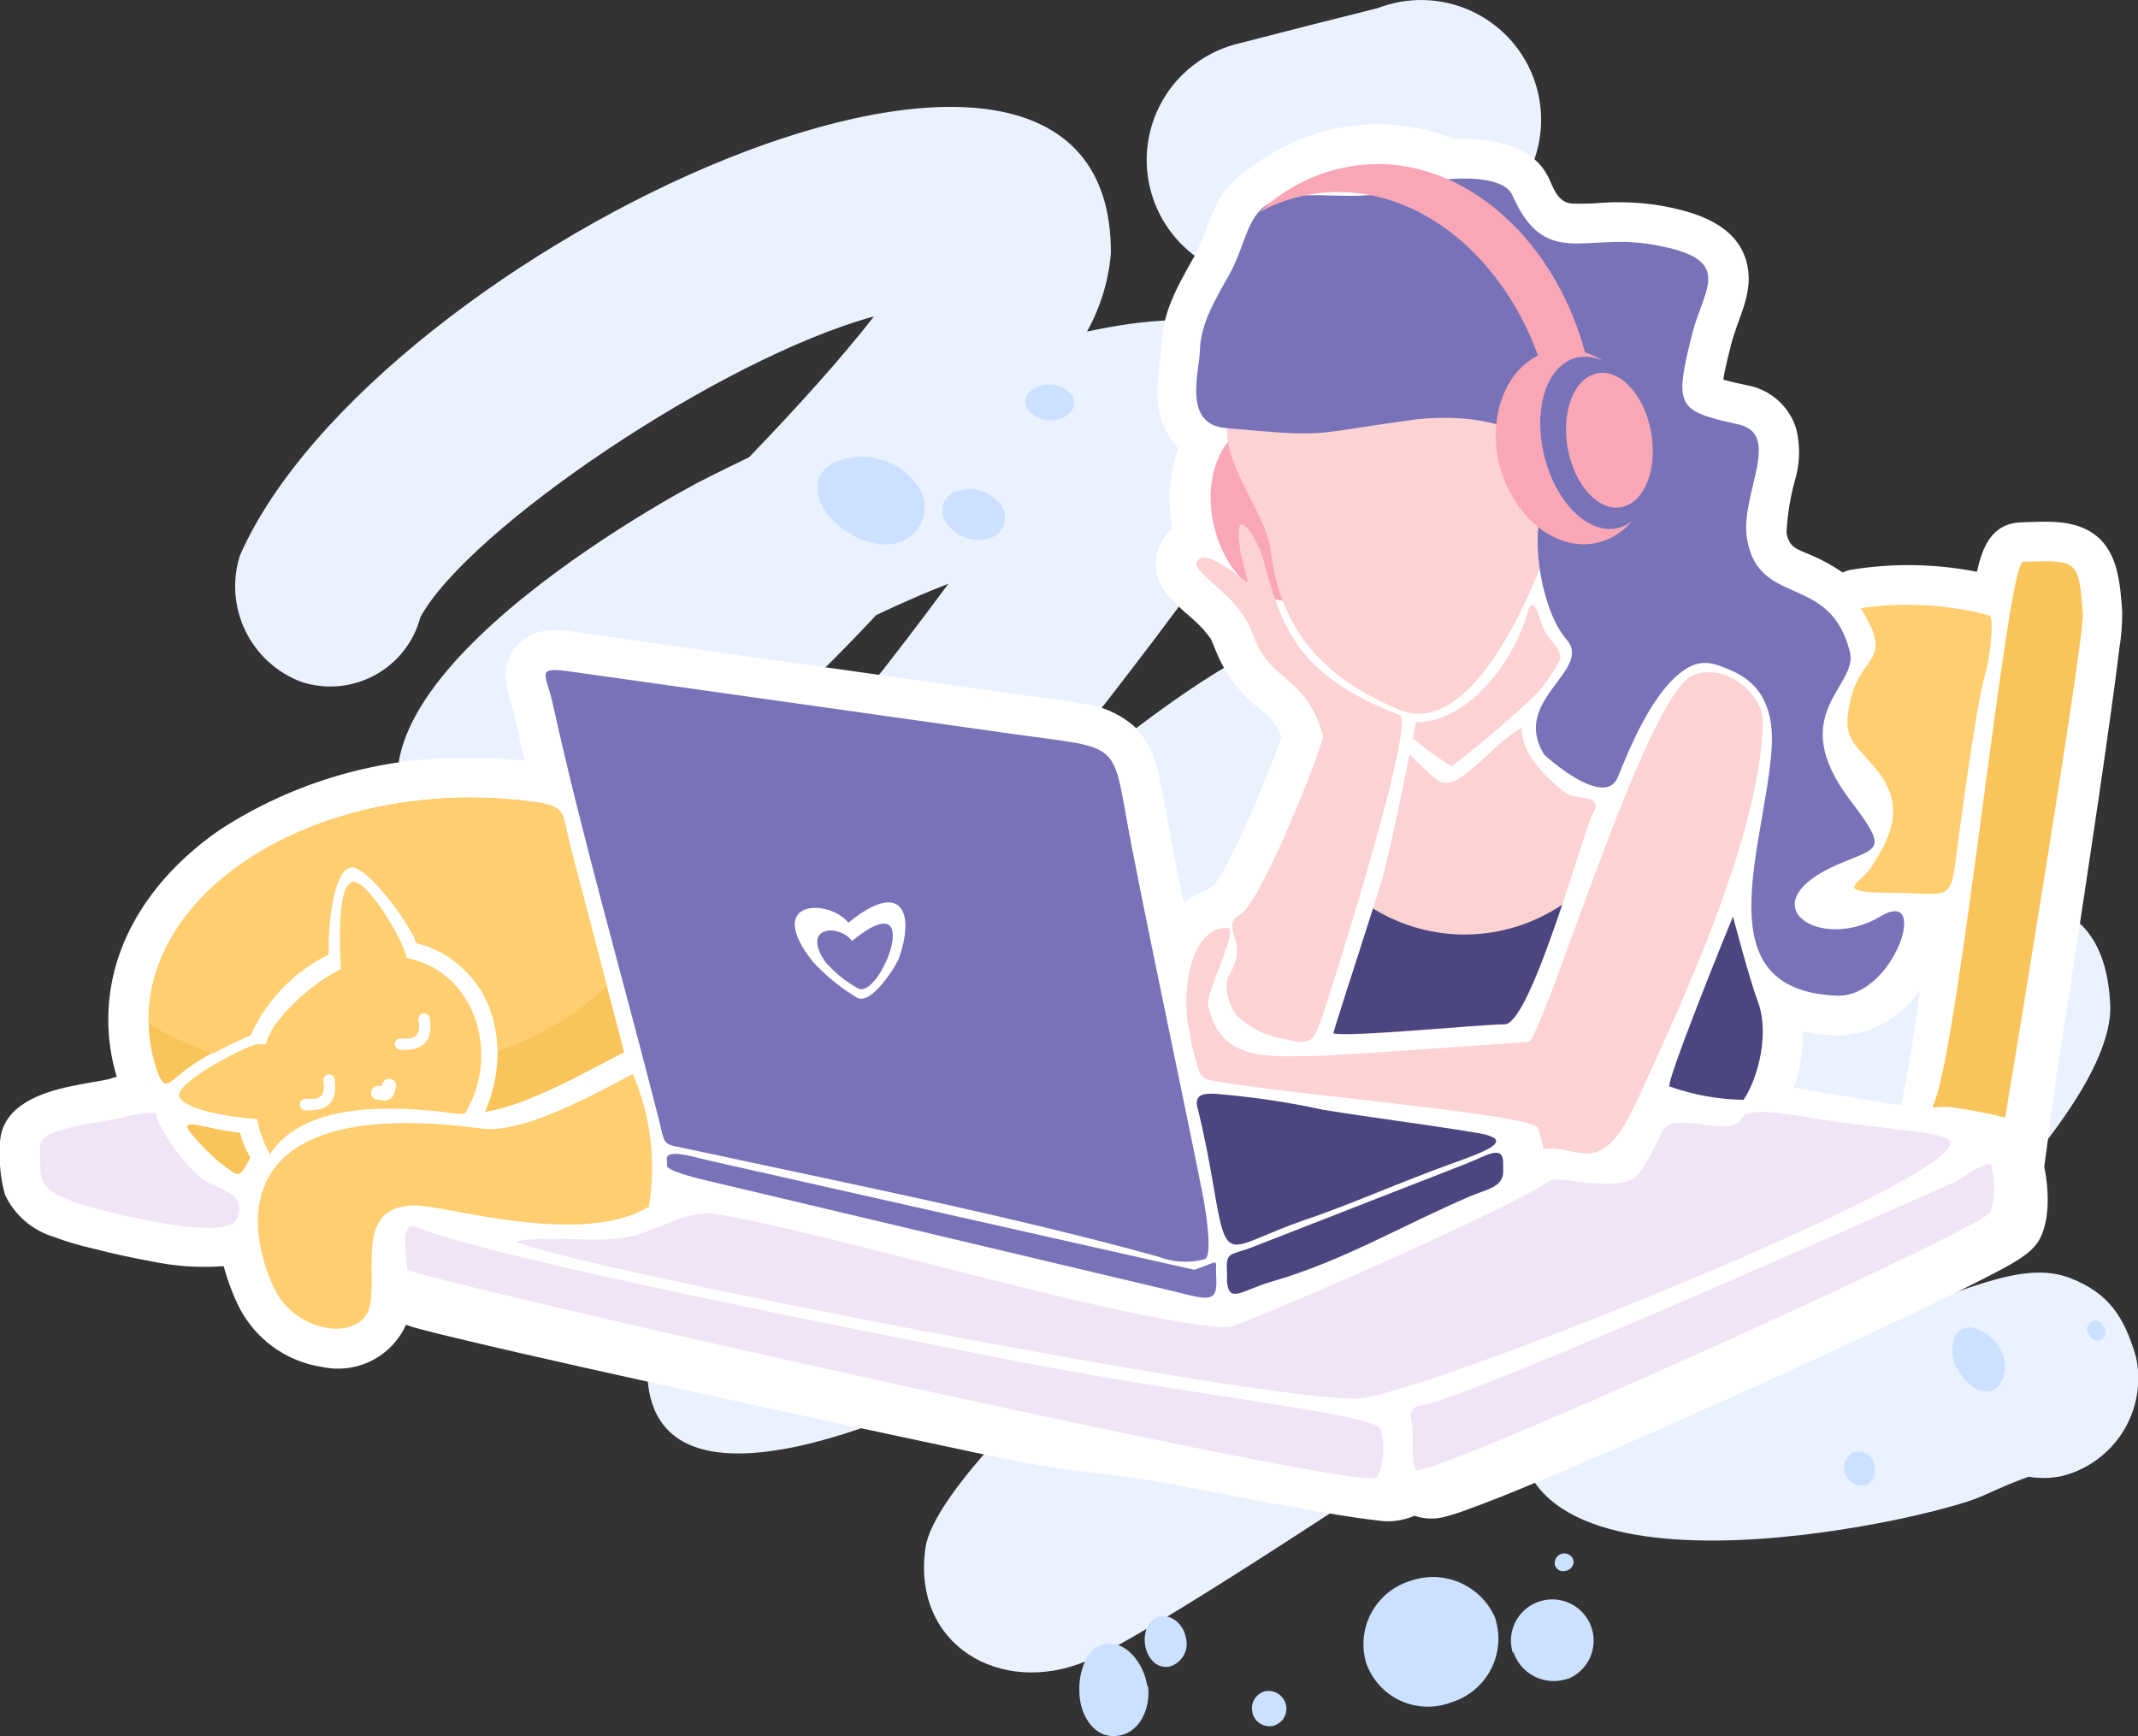 <svg width="479" height="389" viewBox="0 0 479 389" fill="none" xmlns="http://www.w3.org/2000/svg">
<rect x="0" y="0" width="479" height="389" fill="#333333" stroke="none"/>
<g clip-path="url(#clip0_1_1386)">
<path fill-rule="evenodd" clip-rule="evenodd" d="M277.723 9.689C298.25 4.419 288.572 6.88 308.497 1.862L309.952 1.357C316.725 -0.874 324.109 -0.328 330.48 2.874C336.85 6.076 341.685 11.673 343.92 18.432C346.155 25.191 345.609 32.56 342.4 38.917C339.191 45.274 333.583 50.099 326.809 52.329C318.017 55.486 299.293 59.589 289.9 61.987C282.95 63.599 275.644 62.389 269.588 58.625C263.532 54.86 259.223 48.849 257.608 41.914C255.994 34.979 257.206 27.688 260.978 21.644C264.75 15.601 270.774 11.301 277.723 9.689Z" fill="#EAF2FF"/>
<path fill-rule="evenodd" clip-rule="evenodd" d="M53.767 124.417C83.908 55.927 249.352 -21.462 248.878 56.811C248.353 62.951 246.531 68.91 243.533 74.296C270.195 68.521 291.891 71.14 288.918 96.2C287.59 106.079 256.184 147.52 226.454 184.195C266.115 155.789 277.975 138.651 338.036 127.731C369.411 122.018 388.419 149.824 349.865 182.301L345.279 186.215C371.435 173.18 398.065 162.701 423.905 158.125C469.132 150.076 470.904 189.434 446.993 201.491L445.19 202.406C459.201 200.418 471.821 204.458 472.77 225.036C473.56 242.3 447.467 270.737 421.122 295.198C439.845 289.801 452.749 282.1 463.851 286.361C472.485 289.738 475.964 295.135 478.557 304.035C479.789 309.735 478.766 315.69 475.701 320.654C472.636 325.618 467.767 329.208 462.111 330.673C459.617 331.223 457.039 331.287 454.52 330.863C450.947 332.094 447.689 333.577 443.957 335.25C432.128 340.615 331.869 363.34 340.882 314.103C341.299 312.417 342.006 310.815 342.97 309.369C304.353 334.997 257.164 366.37 243.343 372.177C224.145 380.194 204.188 368.516 207.351 346.738C209.059 335.061 233.728 310.032 266.273 281.91C250.459 291.379 235.31 300.406 221.267 307.791C205.833 315.808 138.624 347.496 145.487 300.342C146.594 292.894 159.751 278.786 178.696 261.805C172.371 264.962 165.444 268.402 157.348 272.536C143.431 279.638 134.133 293.746 118.572 287.213C86.091 273.294 120.818 236.272 132.836 224.089C161.574 194.922 188.188 163.744 212.474 130.792C207.699 132.623 202.48 134.895 196.313 137.799C161.048 175.642 117.75 208.024 98.995 192.843C61.642 162.607 140.079 116.779 156.399 108.099C157.094 107.752 161.301 105.574 167.816 102.45C178.506 91.371 188.437 80.356 195.807 70.888C161.301 80.293 104.877 118.609 94.187 138.272C93.465 141.014 92.19 143.58 90.439 145.813C88.689 148.046 86.5 149.898 84.007 151.257C81.513 152.617 78.769 153.454 75.94 153.717C73.112 153.981 70.259 153.666 67.557 152.791C62.05 150.729 57.548 146.634 54.982 141.353C52.416 136.072 51.98 130.009 53.767 124.417Z" fill="#EAF2FF"/>
<path fill-rule="evenodd" clip-rule="evenodd" d="M279.842 37.874C286.221 32.809 293.828 29.516 301.893 28.33C309.958 27.143 318.194 28.106 325.766 31.12H327.031C334.59 31.12 343.73 32.508 347.146 40.241C348.253 42.735 349.265 45.386 352.206 45.607C354.527 45.685 356.851 45.622 359.164 45.417C363.082 45.181 367.013 45.339 370.898 45.891C379.912 47.311 390.919 50.499 391.741 61.388C392.152 67.037 389.147 71.929 387.851 77.169C387.471 78.652 386.459 82.534 386.08 85.059C387.882 85.596 390.318 86.069 391.425 86.322C393.963 86.779 396.327 87.921 398.262 89.623C400.196 91.326 401.627 93.524 402.399 95.98C403.286 99.491 403.286 103.167 402.399 106.679C401.194 110.79 400.472 115.026 400.249 119.304C400.818 122.807 402.684 123.028 405.847 124.417C408.299 125.466 410.64 126.756 412.837 128.267C413.349 128.013 413.891 127.822 414.449 127.699C423.885 126.125 433.528 126.264 442.914 128.109C444.085 122.87 446.077 117.221 452.877 117.031C458.602 116.842 465.085 116.242 469.829 120.187C474.574 124.133 475.016 131.045 475.459 136.978C475.49 139.812 475.267 142.643 474.795 145.437C474.226 150.266 473.562 155.063 472.897 159.892C471 173.527 468.976 187.13 466.92 200.765C464.864 214.4 462.871 227.308 460.784 240.564L458.001 261.395C459.013 266.382 459.392 273.42 456.799 277.934C454.933 281.09 450.315 283.394 447.026 285.13C442.06 287.749 436.968 290.211 431.908 292.673C417.233 299.711 402.431 306.497 387.629 313.157C372.828 319.816 358.405 326.223 343.604 332.346C338.701 334.398 333.736 336.418 328.739 338.217C327.137 338.837 325.5 339.364 323.836 339.795C321.551 340.432 319.126 340.366 316.878 339.606C314.204 340.772 311.244 341.123 308.371 340.616C305.398 340.3 302.393 339.826 299.452 339.353C289.584 337.743 279.748 335.85 269.943 333.956C240.719 328.243 247.329 331.589 218.232 325.403C189.134 319.217 160.132 312.967 131.161 306.466C121.673 304.319 111.932 302.142 102.38 299.838C99.628 299.175 96.845 298.512 94.125 297.786C93.053 297.519 91.998 297.192 90.962 296.808C89.397 300.285 86.685 303.121 83.278 304.845C79.871 306.568 75.974 307.073 72.239 306.276C68.166 305.674 64.305 304.081 60.995 301.637C57.686 299.193 55.03 295.973 53.262 292.263C51.96 289.498 50.901 286.626 50.1 283.678C44.581 284.093 39.031 283.711 33.622 282.542C29.352 281.784 25.082 280.837 20.971 279.764C17.929 279.088 14.938 278.203 12.02 277.113C9.636 276.39 7.432 275.172 5.552 273.541C3.672 271.909 2.157 269.9 1.108 267.644C0.15 264.196 -0.225 260.611 0.001 257.04C-0.315 248.644 7.624 245.299 14.455 243.689C16.638 243.184 18.82 242.805 21.034 242.395C22.141 242.206 23.532 242.016 24.576 241.732C25.093 241.541 25.621 241.383 26.157 241.259C24.898 237.104 24.258 232.786 24.26 228.445C24.26 210.581 34.95 195.778 49.277 185.899C65.961 175.058 85.51 169.442 105.416 169.771C109.473 169.775 113.526 169.986 117.561 170.402C116.707 166.741 115.853 163.08 115.031 159.387C113.954 156.453 113.377 153.359 113.323 150.234C113.567 147.997 114.556 145.906 116.134 144.298C117.711 142.689 119.784 141.657 122.021 141.365C124.211 141.097 126.429 141.161 128.599 141.555L227.878 155.568C232.812 156.231 237.904 156.768 242.775 157.683C247.067 158.218 251.094 160.046 254.319 162.922C257.184 166.047 259.065 169.943 259.727 174.127C260.771 178.798 261.498 183.595 262.416 188.329C263.333 193.064 264.25 197.609 265.199 202.248C266.732 200.954 268.521 199.997 270.449 199.439C271.05 198.854 271.695 198.316 272.378 197.83C275.763 193.506 284.555 172.833 287.085 165.163C286.293 162.912 284.879 160.932 283.005 159.45C278.551 156.216 275.036 151.859 272.821 146.826C272.378 145.816 271.967 144.743 271.524 143.669C271.082 142.596 270.259 141.965 269.69 141.113C268.348 139.682 266.911 138.343 265.389 137.105C264.345 136.126 263.27 135.148 262.226 133.948C261.158 132.941 260.316 131.719 259.754 130.364C259.192 129.009 258.923 127.551 258.965 126.085C259.007 124.619 259.358 123.179 259.997 121.858C260.635 120.537 261.545 119.365 262.669 118.42C261.529 112.402 261.976 106.192 263.965 100.398C261.087 97.326 259.443 93.304 259.348 89.099C259.264 86.64 259.401 84.179 259.759 81.745C259.759 80.64 260.17 79.189 260.202 78.084C260.202 70.32 263.807 64.133 267.508 57.569C269.595 53.876 270.67 49.615 272.505 45.859C274.142 42.556 276.687 39.787 279.842 37.874ZM430.137 221.817C428.098 224.915 425.327 227.466 422.067 229.244C418.807 231.022 415.159 231.972 411.445 232.011C408.934 231.93 406.436 231.624 403.981 231.096C403.98 235.39 403.275 239.654 401.893 243.721L413.279 245.583L425.93 247.666C426.31 246.025 426.626 244.194 426.879 242.963C427.86 237.692 428.682 232.358 429.473 227.182L430.137 221.817Z" fill="white"/>
<path fill-rule="evenodd" clip-rule="evenodd" d="M281.485 94.906C289.297 93.108 297.678 100.461 300.208 111.35C302.739 122.239 298.469 132.56 290.72 134.359C282.971 136.158 274.558 128.804 271.997 117.915C269.435 107.026 273.515 96.706 281.485 94.906Z" fill="#F9A7B6"/>
<path fill-rule="evenodd" clip-rule="evenodd" d="M280.632 87.71C266.305 96.137 283.225 112.139 284.649 123.091C286.768 141.334 296.794 152.128 313.651 159.071C329.465 165.384 342.527 134.169 346.228 124.164C347.777 119.966 350.877 87.678 346.828 82.723C337.815 71.803 300.968 75.496 288.729 82.281C283.13 85.438 284.68 81.05 278.797 88.152L280.632 87.71Z" fill="#FCD2D3"/>
<path fill-rule="evenodd" clip-rule="evenodd" d="M313.492 160.176C289.961 151.118 286.957 139.787 282.877 124.795C281.96 121.387 276.077 111.224 277.848 123.123C277.848 123.912 279.524 129.435 279.493 130.54C278.196 129.624 276.963 128.614 275.666 127.699C272.503 125.584 268.613 123.407 268.012 126.437C267.727 127.794 275.128 133.159 277.026 135.905C278.865 138.03 280.244 140.513 281.074 143.196C285.407 153.39 292.397 151.023 296.413 164.879C296.793 166.141 282.75 202.059 277.816 204.962C272.883 207.866 280.252 210.486 275.413 218.408C273.958 220.807 275.413 225.541 277.089 227.529C280.045 230.33 283.784 232.168 287.811 232.8C294.136 234.315 294.136 233.305 296.192 227.908C297.9 222.984 317.636 160.965 313.492 160.176Z" fill="#FCD2D3"/>
<path fill-rule="evenodd" clip-rule="evenodd" d="M345.787 257.418C353.978 256.408 358.438 264.488 366.503 247.129C377.541 223.268 394.43 186.625 394.968 161.66C394.968 155.6 386.555 148.183 379.154 151.371C368.748 155.821 346.135 231.317 342.498 233.431C342.245 233.431 299.104 236.588 294.55 236.588C284.809 236.588 273.644 238.26 270.703 225.478C269.944 222.322 277.851 207.993 274.909 207.866C265.706 207.866 264.694 225.162 266.56 231.19C266.742 233.02 267.102 234.828 267.635 236.588C268.046 237.44 268.394 241.29 270.26 241.795C280.95 244.51 344.585 249.623 344.585 252.779C344.743 253.031 345.724 256.566 345.787 257.418Z" fill="#FCD2D3"/>
<path fill-rule="evenodd" clip-rule="evenodd" d="M344.741 154.969C338.59 160.933 332.073 166.509 325.227 171.665C322.147 169.822 319.236 167.709 316.53 165.353L317.257 161.818C329.212 161.818 339.396 147.646 342.18 137.389C343.603 132.371 345.089 139.156 345.659 140.545C346.829 143.228 348.473 144.175 349.264 145.911C350.055 147.646 349.264 147.994 348.505 149.635C347.385 151.504 346.127 153.287 344.741 154.969ZM340.788 163.112C338.95 164.202 337.233 165.482 335.664 166.931C323.013 178.766 324.215 176.967 315.802 169.045C313.557 180.124 312.038 187.351 310.141 195.21C309.097 199.566 298.47 231.538 298.723 231.633C302.139 232.548 331.679 229.486 337.024 229.613C343.097 229.613 354.989 185.237 356.886 182.27C359.511 177.977 352.68 179.114 350.94 177.756C346.196 174.158 340.883 168.919 340.914 163.112H340.788Z" fill="#FCD2D3"/>
<path fill-rule="evenodd" clip-rule="evenodd" d="M349.928 202.911C345.658 215.536 340.44 229.549 337.056 229.486C331.711 229.486 302.265 232.421 298.755 231.506C298.565 231.506 304.163 214.431 307.61 203.542C313.976 207.482 321.345 209.507 328.834 209.372C336.323 209.238 343.614 206.951 349.833 202.785L349.928 202.911Z" fill="#4B4680"/>
<path fill-rule="evenodd" clip-rule="evenodd" d="M374.031 243.405C379.36 245.319 384.972 246.333 390.636 246.403C394.02 241.354 396.487 231.191 393.798 224.31C392.059 219.765 388.264 205.373 388.264 205.373C387.093 208.024 373.209 242.427 374.031 243.405Z" fill="#4B4680"/>
<path fill-rule="evenodd" clip-rule="evenodd" d="M127.332 150.392L226.643 164.406C252.546 168.067 248.782 165.195 253.621 190.034C258.84 216.672 264.217 241.448 269.435 267.518C270.194 271.274 271.744 281.5 269.909 282.1L269.024 282.352C265.85 282.985 262.561 282.712 259.536 281.563C226.516 272.41 189.765 265.119 155.323 257.671C147.827 256.03 149.313 257.387 147.384 249.907C139.541 219.102 130.653 188.519 123.79 157.462C122.43 151.15 119.837 149.351 127.332 150.392ZM190.05 206.698C185.59 201.238 171.073 201.554 182.111 215.473C184.987 218.603 188.3 221.303 191.947 223.489C195.11 225.415 200.677 216.609 201.436 214.589C205.105 204.016 201.72 197.23 190.113 206.698H190.05ZM190.904 210.802C187.741 206.825 179.423 207.645 184.926 215.536C186.964 217.881 189.393 219.856 192.106 221.375C197.071 224.562 207.73 197.072 190.904 210.802Z" fill="#7872B8"/>
<path fill-rule="evenodd" clip-rule="evenodd" d="M268.269 248.139C269.818 254.231 270.862 259.943 271.874 265.751C275.037 284.435 274.721 279.386 292.147 273.389C301.478 270.233 309.606 266.603 321.403 262.121C330.29 258.776 341.486 255.588 330.891 253.82C318.873 251.832 307.487 250.443 296.449 248.644C288.39 246.896 280.222 245.694 272.001 245.046C269.312 244.951 267.604 245.456 268.269 248.139Z" fill="#4B4680"/>
<path fill-rule="evenodd" clip-rule="evenodd" d="M274.909 285.508C274.909 286.108 274.909 286.708 274.909 287.339C275.415 292.105 278.388 289.043 284.871 287.15C300.685 282.605 313.811 274.714 329.435 267.992C332.851 266.54 336.741 266.003 336.772 262.594V260.543C336.772 256.25 332.882 259.028 328.454 260.732L280.823 279.322C275.352 281.468 274.593 280.143 274.909 285.508Z" fill="#4B4680"/>
<path fill-rule="evenodd" clip-rule="evenodd" d="M272.474 286.171C272.917 292.484 270.419 291.095 261.405 288.949L157.635 264.331C155.705 263.857 149.443 262.311 149.443 261.174V260.038C148.779 257.261 154.567 258.965 158.931 260.038L267.572 284.499L270.324 283.489C273.202 282.352 272.253 282.542 272.474 286.171Z" fill="#7872B8"/>
<path fill-rule="evenodd" clip-rule="evenodd" d="M105.416 178.703C110.209 178.704 114.995 179.031 119.743 179.682C127.334 180.755 125.816 182.238 127.84 189.876L139.827 235.767C131.952 239.744 118.605 247.54 108.674 249.118C114.715 235.009 110.761 219.67 98.711 213.263C96.938 212.333 95.058 211.623 93.113 211.149V210.928C92.48 208.087 81.98 193.001 78.185 194.232C74.389 195.462 73.251 207.803 73.504 213.674C67.033 216.856 61.627 221.845 57.943 228.034C57.215 229.265 56.551 230.528 55.95 231.79C51.474 233.639 47.184 235.911 43.141 238.576C37.765 242.142 36.974 245.646 34.886 238.955C33.825 235.551 33.282 232.009 33.273 228.445C33.273 200.986 65.597 178.703 105.479 178.703H105.416ZM53.768 253.82C54.304 255.775 55.09 257.653 56.109 259.407C54.148 262.563 54.053 263.825 52.092 262.563C49.876 261.086 47.829 259.372 45.988 257.45C40.737 252.021 40.453 251.138 46.241 252.463C48.771 253.063 51.364 253.505 53.768 253.82Z" fill="#F9C45A"/>
<path fill-rule="evenodd" clip-rule="evenodd" d="M105.415 178.703C110.208 178.704 114.995 179.031 119.743 179.682C127.333 180.755 125.815 182.238 127.839 189.876L135.999 220.933C128.952 227.457 120.613 232.435 111.519 235.546C111.61 231.066 110.481 226.645 108.253 222.755C106.025 218.864 102.782 215.649 98.868 213.453C97.096 212.523 95.216 211.812 93.27 211.338V211.117C92.638 208.277 82.137 193.19 78.342 194.421C74.547 195.652 73.408 207.993 73.661 213.863C67.19 217.046 61.785 222.034 58.1 228.224C57.373 229.455 56.709 230.717 56.108 231.98C53.546 233.084 50.7 234.41 47.79 236.019C42.789 234.332 37.977 232.132 33.431 229.455V228.634C33.209 200.986 65.533 178.703 105.415 178.703Z" fill="#FFCE70"/>
<path fill-rule="evenodd" clip-rule="evenodd" d="M141.787 240.596C132.299 245.646 116.991 254.042 107.914 252.842C50.731 245.236 54.906 274.935 61.421 288.602C66.355 299.112 81.568 300.785 82.96 292.168C84.351 283.552 79.797 270.075 93.049 270.075C99.912 270.075 130.433 279.544 145.361 270.359C147.054 260.301 145.813 249.97 141.787 240.596Z" fill="#FFCE70"/>
<path fill-rule="evenodd" clip-rule="evenodd" d="M104.118 249.56H102.537C77.234 245.993 65.406 251.011 60.472 258.586C59.077 256.15 58.114 253.491 57.625 250.727C51.3 250.317 41.084 248.55 40.135 245.614C39.187 242.679 54.779 234.347 57.625 233.968C58.257 233.928 58.891 233.928 59.523 233.968C59.978 232.464 60.661 231.038 61.547 229.739C65.466 224.472 70.525 220.156 76.349 217.114C76.096 211.37 75.59 198.871 78.784 197.64C81.979 196.409 90.55 210.896 91.087 214.621C106.933 217.777 112.088 236.714 104.118 249.56Z" fill="#FFCE70"/>
<path fill-rule="evenodd" clip-rule="evenodd" d="M34.98 249.338C34.98 252.495 42.697 263.068 46.619 264.93C50.541 266.792 55.475 268.086 52.945 273.294C50.414 278.502 20.621 271.053 15.498 268.875C7.907 265.719 9.172 264.204 8.982 256.692C8.792 252.558 23.974 251.358 27.39 250.38C29.85 249.641 32.411 249.29 34.98 249.338Z" fill="#F0E5F6"/>
<path fill-rule="evenodd" clip-rule="evenodd" d="M347.4 264.52C349.392 263.289 363.973 267.676 367.23 262.91C374.726 251.8 370.108 250.538 382.538 252.053C396.771 253.757 381.653 246.466 404.488 250.222C422.674 253.378 437.001 253.378 437.001 256.093C437.001 265.246 318.682 312.399 304.481 313.314C285.505 314.545 125.089 283.331 115.633 278.154C124.678 276.261 135.242 279.354 143.845 276.292C151.024 273.767 154.946 271.116 160.765 272.063C186.542 276.261 255.648 297.312 275.415 297.312C277.598 297.186 333.895 272.978 347.4 264.52Z" fill="#F0E5F6"/>
<path fill-rule="evenodd" clip-rule="evenodd" d="M91.248 284.404C90.584 278.502 90.11 273.547 93.399 274.935C109.909 281.974 201.218 299.68 221.617 303.783C263.176 312.21 301.477 315.871 308.783 319.564C309.985 320.132 310.681 327.991 308.372 331.052C305.684 334.556 91.47 286.234 91.248 284.404Z" fill="#F0E5F6"/>
<path fill-rule="evenodd" clip-rule="evenodd" d="M316.054 317.386C317.098 323.951 315.864 322.72 317.003 329.348C317.541 332.504 443.766 275.504 445.98 271.59C446.965 268.239 447.031 264.686 446.17 261.301C445.759 259.249 439.022 264.457 437.409 265.057C419.508 273.01 326.175 314.482 318.11 314.924C317.809 314.939 317.513 315.016 317.243 315.151C316.973 315.285 316.734 315.474 316.541 315.705C316.348 315.937 316.205 316.205 316.121 316.495C316.037 316.784 316.014 317.088 316.054 317.386Z" fill="#F0E5F6"/>
<path fill-rule="evenodd" clip-rule="evenodd" d="M417.485 137.294C424.158 148.53 416.789 146.51 414.48 157.241C412.772 165.258 414.891 165.952 419.983 171.917C426.973 180.092 424.095 187.099 418.908 194.737C416.789 197.893 410.305 200.039 423.462 200.039C439.276 200.039 436.524 203.385 439.276 184.258C440.32 176.904 443.166 155.537 445.032 150.108C445.443 148.909 447.056 138.367 445.665 137.862C436.276 135.409 426.489 134.862 416.884 136.252L417.485 137.294Z" fill="#FFCE70"/>
<path fill-rule="evenodd" clip-rule="evenodd" d="M453.226 125.869C465.434 125.49 465.718 125.269 466.636 137.547C467.047 143.133 449.272 250.349 449.24 250.38C445.071 249.347 440.848 248.546 436.589 247.982C433.079 247.982 432.668 248.518 433.174 247.445C438.867 235.325 449.652 125.995 453.226 125.869Z" fill="#F9C45A"/>
<path fill-rule="evenodd" clip-rule="evenodd" d="M89.98 232.674C93.142 232.895 94.249 231.98 93.806 228.792C93.742 228.622 93.715 228.44 93.726 228.258C93.737 228.076 93.787 227.899 93.871 227.737C93.956 227.576 94.073 227.434 94.217 227.321C94.36 227.209 94.525 227.127 94.702 227.083C94.879 227.038 95.063 227.031 95.243 227.062C95.423 227.093 95.594 227.162 95.745 227.264C95.897 227.366 96.025 227.498 96.121 227.653C96.218 227.807 96.28 227.98 96.305 228.161C97.032 233.4 94.724 235.546 89.568 235.199C89.4 235.172 89.239 235.112 89.094 235.023C88.949 234.934 88.823 234.818 88.723 234.68C88.623 234.542 88.551 234.386 88.512 234.22C88.472 234.055 88.466 233.884 88.493 233.716C88.52 233.549 88.58 233.389 88.669 233.245C88.759 233.102 88.877 232.978 89.015 232.881C89.154 232.784 89.311 232.715 89.477 232.68C89.642 232.644 89.813 232.642 89.98 232.674Z" fill="white"/>
<path fill-rule="evenodd" clip-rule="evenodd" d="M68.633 246.182C71.796 246.435 72.935 245.52 72.46 242.332C72.383 241.997 72.439 241.646 72.616 241.352C72.793 241.057 73.077 240.843 73.409 240.754C73.573 240.712 73.744 240.703 73.912 240.728C74.08 240.753 74.24 240.811 74.385 240.9C74.53 240.988 74.655 241.104 74.754 241.242C74.852 241.38 74.922 241.535 74.959 241.701C75.718 246.94 73.378 249.086 68.222 248.739C68.055 248.712 67.895 248.652 67.751 248.563C67.608 248.473 67.483 248.356 67.386 248.218C67.289 248.079 67.22 247.923 67.184 247.757C67.149 247.592 67.147 247.421 67.179 247.255C67.233 246.923 67.416 246.624 67.688 246.424C67.959 246.223 68.299 246.137 68.633 246.182Z" fill="white"/>
<path fill-rule="evenodd" clip-rule="evenodd" d="M84.415 243.31H85.585V243.121C85.629 242.748 85.801 242.402 86.073 242.143C86.345 241.884 86.699 241.727 87.075 241.701C87.45 241.675 87.822 241.78 88.128 241.999C88.433 242.218 88.653 242.537 88.748 242.9C88.558 245.804 87.451 247.066 84.636 246.372C84.294 246.351 83.967 246.225 83.701 246.01C83.434 245.795 83.241 245.502 83.15 245.172C83.083 244.759 83.177 244.337 83.412 243.991C83.647 243.645 84.006 243.401 84.415 243.31Z" fill="white"/>
<path fill-rule="evenodd" clip-rule="evenodd" d="M205.58 108.794C206.334 109.827 206.838 111.02 207.052 112.28C207.266 113.54 207.184 114.833 206.813 116.056C206.442 117.279 205.793 118.4 204.915 119.33C204.037 120.261 202.955 120.976 201.753 121.418C195.428 123.565 188.628 119.051 185.75 115.643C182.334 111.603 181.385 105.29 188.438 103.018C191.541 102.063 194.867 102.107 197.944 103.143C201.021 104.18 203.692 106.157 205.58 108.794ZM230.06 91.529C228.985 89.509 230.313 87.174 233.223 86.448C234.518 86.032 235.912 86.044 237.2 86.482C238.488 86.92 239.599 87.76 240.371 88.878C241.383 90.867 240.023 93.171 237.208 93.896C235.917 94.289 234.537 94.272 233.256 93.848C231.976 93.424 230.859 92.614 230.06 91.529ZM224.557 113.623C224.932 114.275 225.148 115.007 225.185 115.758C225.223 116.51 225.082 117.26 224.773 117.946C224.465 118.633 223.998 119.237 223.41 119.709C222.823 120.18 222.132 120.507 221.394 120.661C219.621 121.136 217.743 121.03 216.035 120.36C214.327 119.689 212.879 118.489 211.906 116.937C211.458 116.298 211.183 115.554 211.108 114.778C211.034 114.002 211.162 113.22 211.48 112.508C211.799 111.796 212.297 111.178 212.926 110.715C213.555 110.253 214.293 109.96 215.069 109.867C216.844 109.379 218.731 109.482 220.443 110.16C222.155 110.837 223.599 112.053 224.557 113.623Z" fill="#CCE0FF"/>
<path fill-rule="evenodd" clip-rule="evenodd" d="M257.037 377.732C256.467 373.566 253.02 367.916 248.149 368.264C243.279 368.611 241.602 375.049 241.824 378.995C241.824 383.666 244.67 389.41 250.11 388.937C255.55 388.463 257.859 382.372 257.195 377.669L257.037 377.732ZM280.568 383.54C280.655 384.047 280.843 384.532 281.12 384.966C281.398 385.401 281.759 385.776 282.182 386.07C282.606 386.363 283.085 386.57 283.589 386.677C284.094 386.785 284.615 386.791 285.122 386.696C286.132 386.469 287.012 385.856 287.574 384.988C288.136 384.121 288.334 383.068 288.127 382.056C287.919 381.04 287.326 380.144 286.471 379.556C285.616 378.967 284.566 378.732 283.541 378.9C282.539 379.127 281.667 379.736 281.111 380.598C280.555 381.46 280.36 382.504 280.568 383.508V383.54ZM339.079 370.157C339.804 372.335 341.298 374.176 343.282 375.337C345.266 376.498 347.605 376.901 349.864 376.47C350.442 376.359 351.012 376.212 351.572 376.028C353.199 375.299 354.582 374.116 355.552 372.622C356.523 371.128 357.041 369.386 357.043 367.605C357.046 365.825 356.533 364.081 355.567 362.584C354.601 361.087 353.222 359.9 351.597 359.166C349.971 358.432 348.168 358.182 346.403 358.446C344.638 358.71 342.988 359.476 341.649 360.654C340.31 361.831 339.341 363.369 338.857 365.083C338.373 366.797 338.395 368.614 338.921 370.315L339.079 370.157ZM468.088 299.017C468.163 299.289 468.3 299.54 468.487 299.752C468.674 299.963 468.907 300.13 469.168 300.238C469.429 300.347 469.711 300.395 469.994 300.379C470.276 300.362 470.551 300.282 470.798 300.144C471.044 300.007 471.257 299.814 471.418 299.583C471.579 299.351 471.686 299.086 471.73 298.807C471.773 298.528 471.753 298.243 471.67 297.973C471.587 297.703 471.443 297.456 471.25 297.249C471.175 296.977 471.038 296.726 470.851 296.515C470.664 296.303 470.431 296.137 470.17 296.028C469.909 295.919 469.627 295.871 469.344 295.888C469.062 295.904 468.787 295.984 468.54 296.122C468.294 296.26 468.082 296.452 467.92 296.684C467.759 296.915 467.652 297.181 467.608 297.46C467.565 297.738 467.585 298.024 467.668 298.293C467.751 298.563 467.895 298.811 468.088 299.017ZM348.377 350.684C349.231 353.24 353.279 351.788 352.426 349.295C352.203 348.81 351.809 348.425 351.318 348.215C350.827 348.005 350.275 347.984 349.77 348.158C349.265 348.331 348.843 348.686 348.585 349.152C348.328 349.619 348.254 350.165 348.377 350.684ZM438.548 306.497C439.718 309.243 443.165 312.809 446.454 311.452C447.195 311.152 447.809 310.605 448.194 309.906C448.855 308.764 449.202 307.468 449.202 306.15C449.202 304.831 448.855 303.536 448.194 302.394C447.567 301.156 446.676 300.071 445.583 299.215C444.49 298.358 443.222 297.752 441.868 297.439C441.23 297.346 440.578 297.411 439.971 297.628C436.65 298.954 437.124 303.941 438.294 306.497H438.548ZM419.824 327.612C419.649 327.153 419.384 326.733 419.046 326.376C418.707 326.02 418.302 325.734 417.852 325.534C417.402 325.335 416.917 325.226 416.425 325.214C415.933 325.202 415.444 325.288 414.985 325.466C414.184 325.976 413.593 326.755 413.317 327.663C413.042 328.57 413.1 329.546 413.481 330.414C413.863 331.282 414.543 331.986 415.398 332.398C416.254 332.81 417.229 332.904 418.148 332.662C418.583 332.433 418.968 332.12 419.282 331.742C419.595 331.364 419.831 330.928 419.975 330.458C420.119 329.989 420.168 329.496 420.121 329.008C420.073 328.519 419.929 328.045 419.697 327.612H419.824ZM335.094 362.74C333.606 359.129 330.781 356.228 327.206 354.641C323.63 353.054 319.58 352.903 315.896 354.219C312.197 355.372 309.095 357.921 307.252 361.322C305.409 364.724 304.969 368.71 306.028 372.43C306.651 374.286 307.642 375.998 308.942 377.464C310.243 378.93 311.825 380.12 313.596 380.962C315.367 381.805 317.29 382.283 319.25 382.368C321.21 382.452 323.167 382.143 325.004 381.457C326.919 380.889 328.701 379.944 330.244 378.678C331.787 377.412 333.061 375.85 333.989 374.085C334.918 372.32 335.483 370.388 335.651 368.401C335.819 366.415 335.586 364.415 334.967 362.519L335.094 362.74ZM265.671 366.875C266.051 368.227 265.878 369.674 265.19 370.898C264.502 372.123 263.356 373.026 262.002 373.408C258.839 373.945 256.91 371.136 256.531 368.453C256.151 365.77 257.195 362.551 260.041 362.141C262.888 361.73 265.26 364.35 265.671 366.875Z" fill="#CCE0FF"/>
<path fill-rule="evenodd" clip-rule="evenodd" d="M275.162 61.956C272.221 67.195 269.09 72.434 268.837 78.21C268.837 83.039 264.725 95.064 274.688 95.916C297.871 97.968 292.589 97.368 315.804 94.149C329.783 92.192 352.46 94.906 345.502 114.127C342.909 121.197 345.502 136.947 350.879 143.164C357.204 150.171 338.228 156.736 346.008 169.14C346.008 169.14 359.545 181.575 362.518 174C365.238 167.183 369.855 156.357 375.833 151.276C380.387 147.394 383.202 148.12 388.199 150.36C396.138 153.959 397.466 161.249 396.865 168.509C395.031 190.854 381.842 221.943 411.572 223.079C424.223 223.552 432.604 198.587 421.313 205.31C407.587 213.547 391.109 202.469 412.078 193.537C420.776 189.813 423.243 190.728 414.64 179.461C399.68 159.892 416.411 153.927 414.45 146.037C409.991 128.204 393.892 136.284 391.394 120.598C389.812 110.75 399.459 97.273 389.401 95.064C375.833 92.066 375.011 91.277 379.059 75.022C381.716 64.26 389.338 57.821 369.381 54.665C354.864 52.392 346.04 60.062 338.86 43.776C336.235 37.811 318.619 40.21 313.558 42.23C306.568 45.07 297.744 43.208 290.217 43.902C278.799 44.944 280.254 53.087 275.162 61.956Z" fill="#7872B8"/>
<path fill-rule="evenodd" clip-rule="evenodd" d="M303.627 37.117C326.241 33.961 347.906 52.235 355.117 78.968C356.664 79.466 358.133 80.177 359.481 81.082C358.342 80.416 357.063 80.024 355.746 79.936C354.428 79.848 353.109 80.068 351.891 80.577C345.565 83.386 343.288 93.96 346.577 104.249C349.867 114.538 357.584 120.629 363.814 117.852C364.457 117.556 365.062 117.186 365.617 116.747C363.687 119.109 361.049 120.791 358.09 121.545C348.886 123.849 339.113 116.084 335.951 104.249C333.294 93.612 337.121 83.323 344.585 79.662C335.982 55.991 315.867 40.494 294.835 43.366C290.401 43.965 286.114 45.366 282.184 47.501C288.055 41.87 295.561 38.235 303.627 37.117ZM356.951 83.891C351.954 85.722 349.55 93.802 351.543 101.913C353.535 110.025 359.197 115.201 364.194 113.37C369.191 111.54 371.595 103.491 369.602 95.348C367.61 87.205 361.948 82.061 356.983 83.891H356.951Z" fill="#F9A7B6"/>
</g>
<defs>
<clipPath id="clip0_1_1386">
<rect width="479" height="389" fill="white"/>
</clipPath>
</defs>
</svg>
